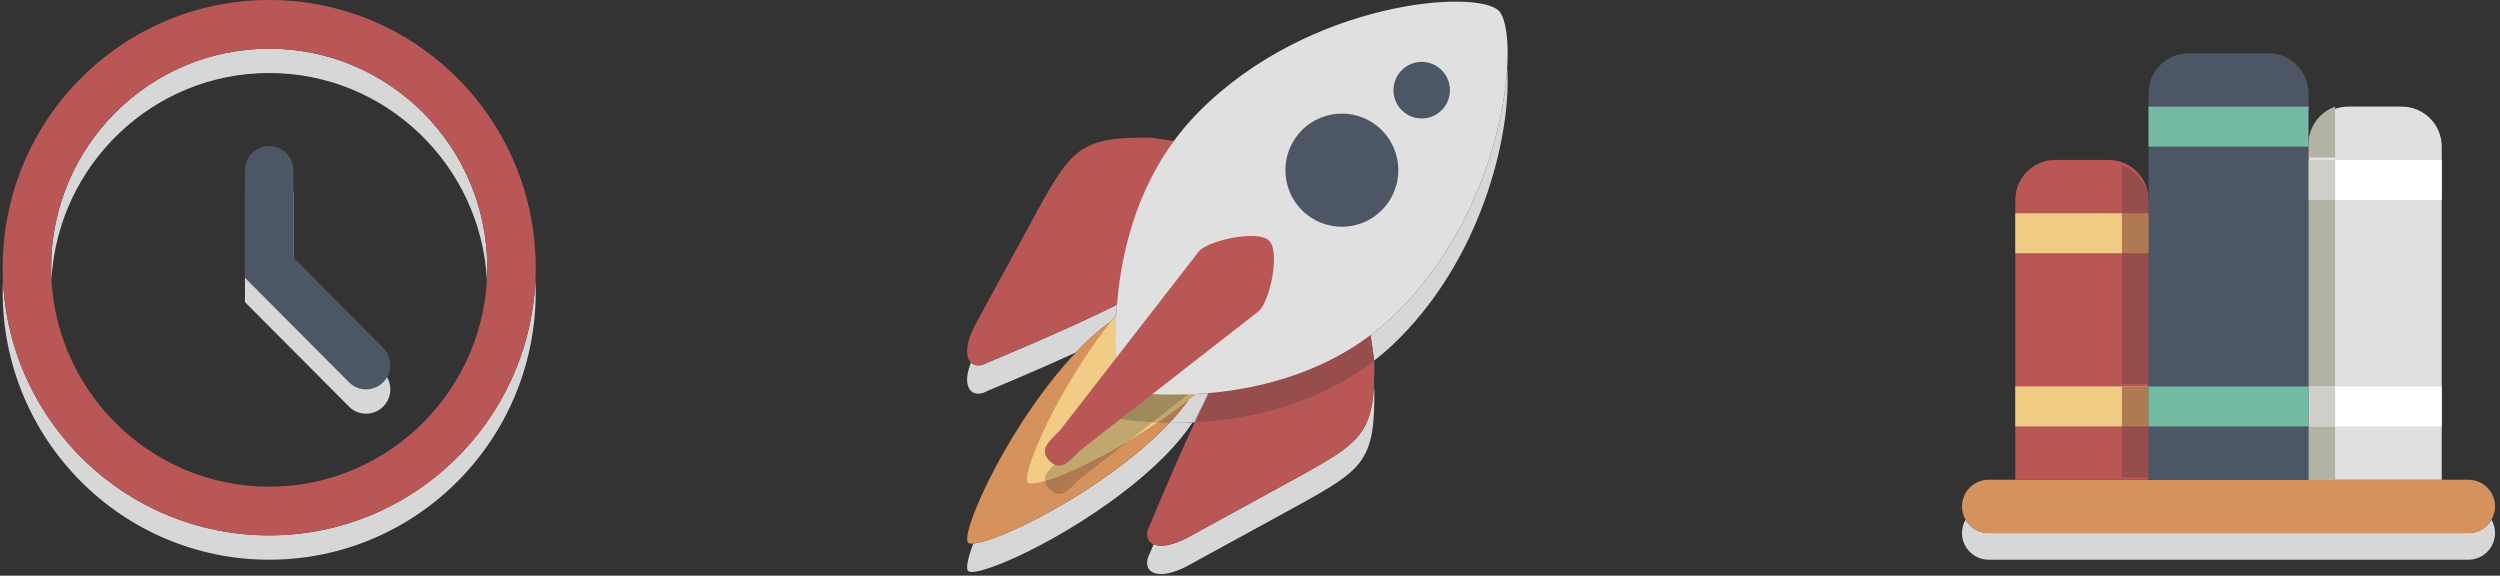 <?xml version="1.0" encoding="UTF-8" standalone="no"?>
<svg width="469px" height="108px" viewBox="0 0 469 108" version="1.1" xmlns="http://www.w3.org/2000/svg" xmlns:xlink="http://www.w3.org/1999/xlink" xmlns:sketch="http://www.bohemiancoding.com/sketch/ns">
    <rect x="0" y="0" width="469" height="108" fill="#333333" stroke="none"/>
    <!-- Generator: Sketch 3.2.2 (9983) - http://www.bohemiancoding.com/sketch -->
    <title>Slice 1</title>
    <desc>Created with Sketch.</desc>
    <defs></defs>
    <g id="Page-1" stroke="none" stroke-width="1" fill="none" fill-rule="evenodd" sketch:type="MSPage">
        <g id="books-icon" sketch:type="MSLayerGroup" transform="translate(368, 10)">
            <path d="M95.07,95 L5.07,95 C2.308,95 0.07,92.75 0.07,90 C0.07,89.1 0.313,88.225 0.738,87.5 C1.603,89 3.218,90 5.07,90 L95.07,90 C96.92,90 98.535,89 99.4,87.5 C99.825,88.225 100.07,89.1 100.07,90 C100.07,92.75 97.83,95 95.07,95" id="Fill-757" fill="#D7D7D7" sketch:type="MSShapeGroup"></path>
            <path d="M100.07,85 C100.07,87.75 97.83,90 95.07,90 L5.07,90 C2.308,90 0.07,87.75 0.07,85 C0.07,82.25 2.308,80 5.07,80 L95.07,80 C97.83,80 100.07,82.25 100.07,85" id="Fill-758" fill="#D5925C" sketch:type="MSShapeGroup"></path>
            <path d="M27.57,20 L17.57,20 C13.428,20 10.07,23.35 10.07,27.5 L10.07,80 L35.07,80 L35.07,27.5 C35.07,23.35 31.71,20 27.57,20" id="Fill-759" fill="#B95756" sketch:type="MSShapeGroup"></path>
            <path d="M82.57,10 L72.57,10 C68.428,10 65.07,13.35 65.07,17.5 L65.07,80 L90.07,80 L90.07,17.5 C90.07,13.35 86.713,10 82.57,10" id="Fill-760" fill="#E0E0E0" sketch:type="MSShapeGroup"></path>
            <path d="M10.07,30 L35.07,30 L35.07,37.5 L10.07,37.5 L10.07,30 L10.07,30 Z" id="Fill-761" fill="#F0CB84" sketch:type="MSShapeGroup"></path>
            <path d="M10.07,62.5 L35.07,62.5 L35.07,70 L10.07,70 L10.07,62.5 L10.07,62.5 Z" id="Fill-762" fill="#F0CB84" sketch:type="MSShapeGroup"></path>
            <path d="M65.07,62.5 L90.07,62.5 L90.07,70 L65.07,70 L65.07,62.5 L65.07,62.5 Z" id="Fill-763" fill="#FFFFFF" sketch:type="MSShapeGroup"></path>
            <path d="M65.07,20 L90.07,20 L90.07,27.5 L65.07,27.5 L65.07,20 L65.07,20 Z" id="Fill-764" fill="#FFFFFF" sketch:type="MSShapeGroup"></path>
            <path d="M65.07,70 L70.07,70 L70.07,80 L65.07,80 L65.07,70 L65.07,70 Z M65.07,27.5 L70.07,27.5 L70.07,62.5 L65.07,62.5 L65.07,27.5 L65.07,27.5 Z" id="Fill-765" fill="#B3B3A5" sketch:type="MSShapeGroup"></path>
            <path d="M70.07,19.55 L65.07,19.55 L65.07,17.05 L65.07,16.975 L65.07,16.9 C65.07,16.875 65.073,16.85 65.073,16.825 C65.168,13.65 67.23,11.025 70.07,10 L70.07,19.55" id="Fill-767" fill="#B3B3A5" sketch:type="MSShapeGroup"></path>
            <path d="M65.07,62.5 L70.07,62.5 L70.07,70 L65.07,70 L65.07,62.5 L65.07,62.5 Z" id="Fill-768" fill="#CFCEC8" sketch:type="MSShapeGroup"></path>
            <path d="M65.07,20 L70.07,20 L70.07,27.5 L65.07,27.5 L65.07,20 L65.07,20 Z" id="Fill-769" fill="#CFCEC8" sketch:type="MSShapeGroup"></path>
            <path id="Fill-770" fill="#638DA1" sketch:type="MSShapeGroup" d="M35.075,27.65 C35.075,27.65 35.075,27.65 35.073,27.65 L35.075,27.65"></path>
            <path d="M30.07,69.55 L35.07,69.55 L35.07,79.55 L30.07,79.55 L30.07,69.55 L30.07,69.55 Z M30.07,37.05 L35.07,37.05 L35.07,62.05 L30.07,62.05 L30.07,37.05 L30.07,37.05 Z M30.07,30.55 L30.07,21 C32.908,22.025 34.97,24.65 35.065,27.825 C35.068,27.85 35.068,27.875 35.068,27.9 L35.068,27.975 L35.07,28.05 L35.07,30.55 L30.07,30.55 L30.07,30.55 Z" id="Fill-771" fill="#974D4C" sketch:type="MSShapeGroup"></path>
            <path d="M30.07,30 L35.07,30 L35.07,37.5 L30.07,37.5 L30.07,30 L30.07,30 Z" id="Fill-772" fill="#AF7A51" sketch:type="MSShapeGroup"></path>
            <path d="M30.07,62.5 L35.07,62.5 L35.07,70 L30.07,70 L30.07,62.5 L30.07,62.5 Z" id="Fill-773" fill="#AF7A51" sketch:type="MSShapeGroup"></path>
            <path d="M57.57,0 L42.57,0 C38.428,0 35.07,3.35 35.07,7.5 L35.07,80 L65.07,80 L65.07,7.5 C65.07,3.35 61.713,0 57.57,0" id="Fill-774" fill="#4C5665" sketch:type="MSShapeGroup"></path>
            <path d="M35.07,10 L65.07,10 L65.07,17.5 L35.07,17.5 L35.07,10 L35.07,10 Z" id="Fill-775" fill="#73BBA2" sketch:type="MSShapeGroup"></path>
            <path d="M35.07,62.5 L65.07,62.5 L65.07,70 L35.07,70 L35.07,62.5 L35.07,62.5 Z" id="Fill-776" fill="#73BBA2" sketch:type="MSShapeGroup"></path>
        </g>
        <g id="rocket-icon" sketch:type="MSLayerGroup" transform="translate(181, 0)">
            <path d="M36.81,107.69 C34.345,107.69 33.548,105.912 34.729,103.762 C34.729,103.762 34.978,103.179 35.415,102.117 C35.793,102.276 36.262,102.382 36.81,102.382 C38.018,102.382 39.626,101.958 41.596,100.949 L63.129,89.167 C73.18,83.567 76.209,81.577 76.739,72.581 L76.824,73.191 C76.977,86.327 74.731,88.026 63.129,94.474 L41.596,106.257 C39.626,107.265 38.018,107.69 36.81,107.69" id="Fill-877" fill="#D7D7D7" sketch:type="MSShapeGroup"></path>
            <path d="M2.512,73.854 C0.65,73.854 -0.324,71.784 1.14,68.016 C1.493,68.361 1.964,68.547 2.512,68.547 C3.055,68.547 3.675,68.361 4.332,67.99 C4.332,67.99 18.582,62.125 28.548,57.162 C28.497,57.799 28.455,58.436 28.423,59.046 C28.097,59.444 27.78,59.843 27.462,60.241 C25.735,61.488 23.945,62.974 22.115,64.805 C21.691,65.23 21.27,65.681 20.854,66.105 C12.541,69.927 4.332,73.297 4.332,73.297 C3.675,73.669 3.055,73.854 2.512,73.854" id="Fill-878" fill="#D7D7D7" sketch:type="MSShapeGroup"></path>
            <path d="M50.849,65.177 C46.728,69.316 34.729,98.455 34.729,98.455 C32.968,101.666 35.603,104.001 41.596,100.949 L63.129,89.167 C74.731,82.718 76.977,81.02 76.824,67.883 L74.665,52.332 C73.926,47.025 69.949,46.043 65.831,50.183 L50.849,65.177" id="Fill-879" fill="#B95756" sketch:type="MSShapeGroup"></path>
            <path d="M37.544,51.855 C33.423,55.968 4.332,67.99 4.332,67.99 C1.132,69.768 -1.19,67.114 1.853,61.116 L13.598,39.541 C20.047,27.918 21.731,25.662 34.859,25.821 L50.359,27.997 C55.669,28.714 56.644,32.721 52.523,36.834 L37.544,51.855" id="Fill-880" fill="#B95756" sketch:type="MSShapeGroup"></path>
            <path d="M1.334,107.292 C0.984,107.292 0.74,107.212 0.613,107.106 C0.171,106.655 0.547,104.771 1.588,101.958 C6.302,101.639 25.325,92.457 37.507,80.25 C37.806,79.932 38.097,79.64 38.381,79.348 L39.022,79.348 C40.182,79.348 41.418,79.321 42.719,79.268 C41.373,81.285 39.668,83.381 37.507,85.558 C25.089,98.004 5.566,107.292 1.334,107.292" id="Fill-881" fill="#D7D7D7" sketch:type="MSShapeGroup"></path>
            <path d="M22.115,64.805 C35.552,51.35 46.842,55.464 46.842,55.464 C46.842,55.464 50.944,66.769 37.507,80.25 C24.067,93.705 2.308,103.497 0.613,101.799 C-1.031,100.153 8.677,78.286 22.115,64.805" id="Fill-882" fill="#D5925C" sketch:type="MSShapeGroup"></path>
            <path d="M33.352,53.553 C46.789,40.098 58.079,44.212 58.079,44.212 C58.079,44.212 62.181,55.517 48.741,68.971 C35.303,82.453 13.542,92.219 11.847,90.52 C10.206,88.875 19.914,67.034 33.352,53.553" id="Fill-883" fill="#F1CC84" sketch:type="MSShapeGroup"></path>
            <path d="M42.719,79.268 C44.006,77.331 44.962,75.473 45.661,73.748 L45.775,73.748 C44.914,75.473 44.024,77.331 43.137,79.242 C42.997,79.242 42.856,79.242 42.719,79.268 M76.792,67.645 L76.124,62.841 C77.944,61.488 79.71,59.975 81.405,58.277 C95.568,44.079 101.005,24.813 101.747,12.818 C102.565,23.619 97.909,47.051 81.405,63.584 C79.919,65.07 78.376,66.424 76.792,67.645" id="Fill-884" fill="#D7D7D7" sketch:type="MSShapeGroup"></path>
            <path d="M43.137,79.242 C44.024,77.331 44.914,75.473 45.775,73.748 C54.869,72.926 66.244,70.245 76.124,62.841 L76.792,67.645 C65.783,76.19 52.79,78.711 43.137,79.242" id="Fill-885" fill="#974D4C" sketch:type="MSShapeGroup"></path>
            <path d="M39.022,79.348 L38.381,79.348 C39.816,77.835 41.034,76.349 42.065,74.889 C42.47,74.571 42.875,74.252 43.275,73.907 C44.048,73.881 44.845,73.828 45.661,73.748 C44.962,75.473 44.006,77.331 42.719,79.268 C41.418,79.321 40.182,79.348 39.022,79.348" id="Fill-886" fill="#D7D7D7" sketch:type="MSShapeGroup"></path>
            <path d="M38.381,79.348 C37.568,79.348 36.797,79.321 36.072,79.295 C38.095,77.915 40.11,76.455 42.065,74.889 C41.034,76.349 39.816,77.835 38.381,79.348" id="Fill-887" fill="#AF7A51" sketch:type="MSShapeGroup"></path>
            <path d="M36.072,79.295 C35.767,79.268 35.47,79.268 35.182,79.242 L41.94,73.987 C42.377,73.961 42.822,73.934 43.275,73.907 C42.875,74.252 42.47,74.571 42.065,74.889 C40.11,76.455 38.095,77.915 36.072,79.295 M28.402,72.448 C28.309,70.59 28.267,68.388 28.352,65.946 C28.442,68.6 28.651,70.67 28.812,71.917 L28.402,72.448" id="Fill-888" fill="#C1A66E" sketch:type="MSShapeGroup"></path>
            <path d="M81.405,58.277 C60.719,79.003 29.014,73.324 29.014,73.324 C29.014,73.324 23.354,41.558 44.038,20.832 C64.724,0.106 96.058,-2.096 100.174,2.017 C104.165,6.024 102.088,37.551 81.405,58.277" id="Fill-889" fill="#E0E0E0" sketch:type="MSShapeGroup"></path>
            <path d="M17.679,92.67 C17.12,92.67 16.54,92.404 15.905,91.767 C15.362,91.237 15.092,90.732 15.023,90.228 C18.529,89.193 24.456,86.46 30.846,82.638 L21.524,89.883 C20.092,91.316 18.94,92.67 17.679,92.67" id="Fill-890" fill="#AF7A51" sketch:type="MSShapeGroup"></path>
            <path d="M15.023,90.228 C14.832,88.875 16.252,87.681 17.777,86.141 L28.402,72.448 C28.595,76.296 29.014,78.631 29.014,78.631 C29.014,78.631 31.358,79.056 35.182,79.242 L30.846,82.638 C24.456,86.46 18.529,89.193 15.023,90.228" id="Fill-891" fill="#C1A66E" sketch:type="MSShapeGroup"></path>
            <path d="M35.182,79.242 C31.358,79.056 29.014,78.631 29.014,78.631 C29.014,78.631 28.595,76.296 28.402,72.448 L28.812,71.917 C28.926,72.819 29.014,73.324 29.014,73.324 C29.014,73.324 32.978,74.04 39.022,74.04 C39.949,74.04 40.923,74.014 41.94,73.987 L35.182,79.242" id="Fill-892" fill="#9F8A5E" sketch:type="MSShapeGroup"></path>
            <path d="M21.524,84.576 C19.456,86.672 17.973,88.53 15.905,86.46 C13.836,84.39 15.709,82.904 17.777,80.834 L43.995,47.051 C46.064,44.981 55.036,43.097 57.104,45.167 C59.173,47.264 57.3,56.233 55.232,58.303 L21.524,84.576" id="Fill-894" fill="#B95756" sketch:type="MSShapeGroup"></path>
            <path d="M78.225,39.435 C74.085,43.575 67.38,43.575 63.243,39.435 C59.106,35.295 59.106,28.555 63.243,24.415 C67.38,20.275 74.085,20.275 78.225,24.415 C82.361,28.555 82.361,35.295 78.225,39.435" id="Fill-897" fill="#4C5665" sketch:type="MSShapeGroup"></path>
            <path d="M89.459,20.673 C87.39,22.743 84.038,22.743 81.969,20.673 C79.901,18.603 79.901,15.233 81.969,13.163 C84.038,11.093 87.39,11.093 89.459,13.163 C91.527,15.233 91.527,18.603 89.459,20.673" id="Fill-898" fill="#4C5665" sketch:type="MSShapeGroup"></path>
        </g>
        <g id="clock-icon" sketch:type="MSLayerGroup">
            <path d="M50.5,105 C22.884,105 0.5,82.516 0.5,54.783 C0.5,54.018 0.516,53.258 0.55,52.5 C1.739,79.175 23.648,100.435 50.5,100.435 C77.352,100.435 99.259,79.175 100.448,52.5 C100.482,53.258 100.5,54.018 100.5,54.783 C100.5,82.516 78.114,105 50.5,105 M91.345,52.5 C90.161,30.902 72.293,13.696 50.5,13.696 C28.705,13.696 10.836,30.902 9.652,52.5 C9.611,51.744 9.591,50.984 9.591,50.217 C9.591,27.562 27.941,9.13 50.5,9.13 C73.057,9.13 91.409,27.562 91.409,50.217 C91.409,50.984 91.386,51.744 91.345,52.5" id="Fill-75" fill="#D7D7D7" sketch:type="MSShapeGroup"></path>
            <path d="M50.5,0 C22.884,0 0.5,22.484 0.5,50.217 C0.5,77.951 22.884,100.435 50.5,100.435 C78.114,100.435 100.5,77.951 100.5,50.217 C100.5,22.484 78.114,0 50.5,0 M50.5,9.13 C73.057,9.13 91.409,27.562 91.409,50.217 C91.409,72.872 73.057,91.304 50.5,91.304 C27.941,91.304 9.591,72.872 9.591,50.217 C9.591,27.562 27.941,9.13 50.5,9.13" id="Fill-76" fill="#B95756" sketch:type="MSShapeGroup"></path>
            <path d="M68.682,77.609 C67.518,77.609 66.355,77.164 65.468,76.271 L45.955,56.675 L45.955,36.522 C45.955,33.999 47.989,31.957 50.5,31.957 C53.009,31.957 55.045,33.999 55.045,36.522 L55.045,52.893 L71.895,69.816 C73.67,71.599 73.67,74.488 71.895,76.271 C71.007,77.164 69.843,77.609 68.682,77.609" id="Fill-77" fill="#D7D7D7" sketch:type="MSShapeGroup"></path>
            <path d="M68.682,73.043 C67.518,73.043 66.355,72.598 65.468,71.706 L45.955,52.11 L45.955,31.957 C45.955,29.437 47.989,27.391 50.5,27.391 C53.009,27.391 55.045,29.437 55.045,31.957 L55.045,48.325 L71.895,65.251 C73.67,67.033 73.67,69.923 71.895,71.706 C71.007,72.598 69.843,73.043 68.682,73.043" id="Fill-78" fill="#4C5665" sketch:type="MSShapeGroup"></path>
        </g>
    </g>
</svg>